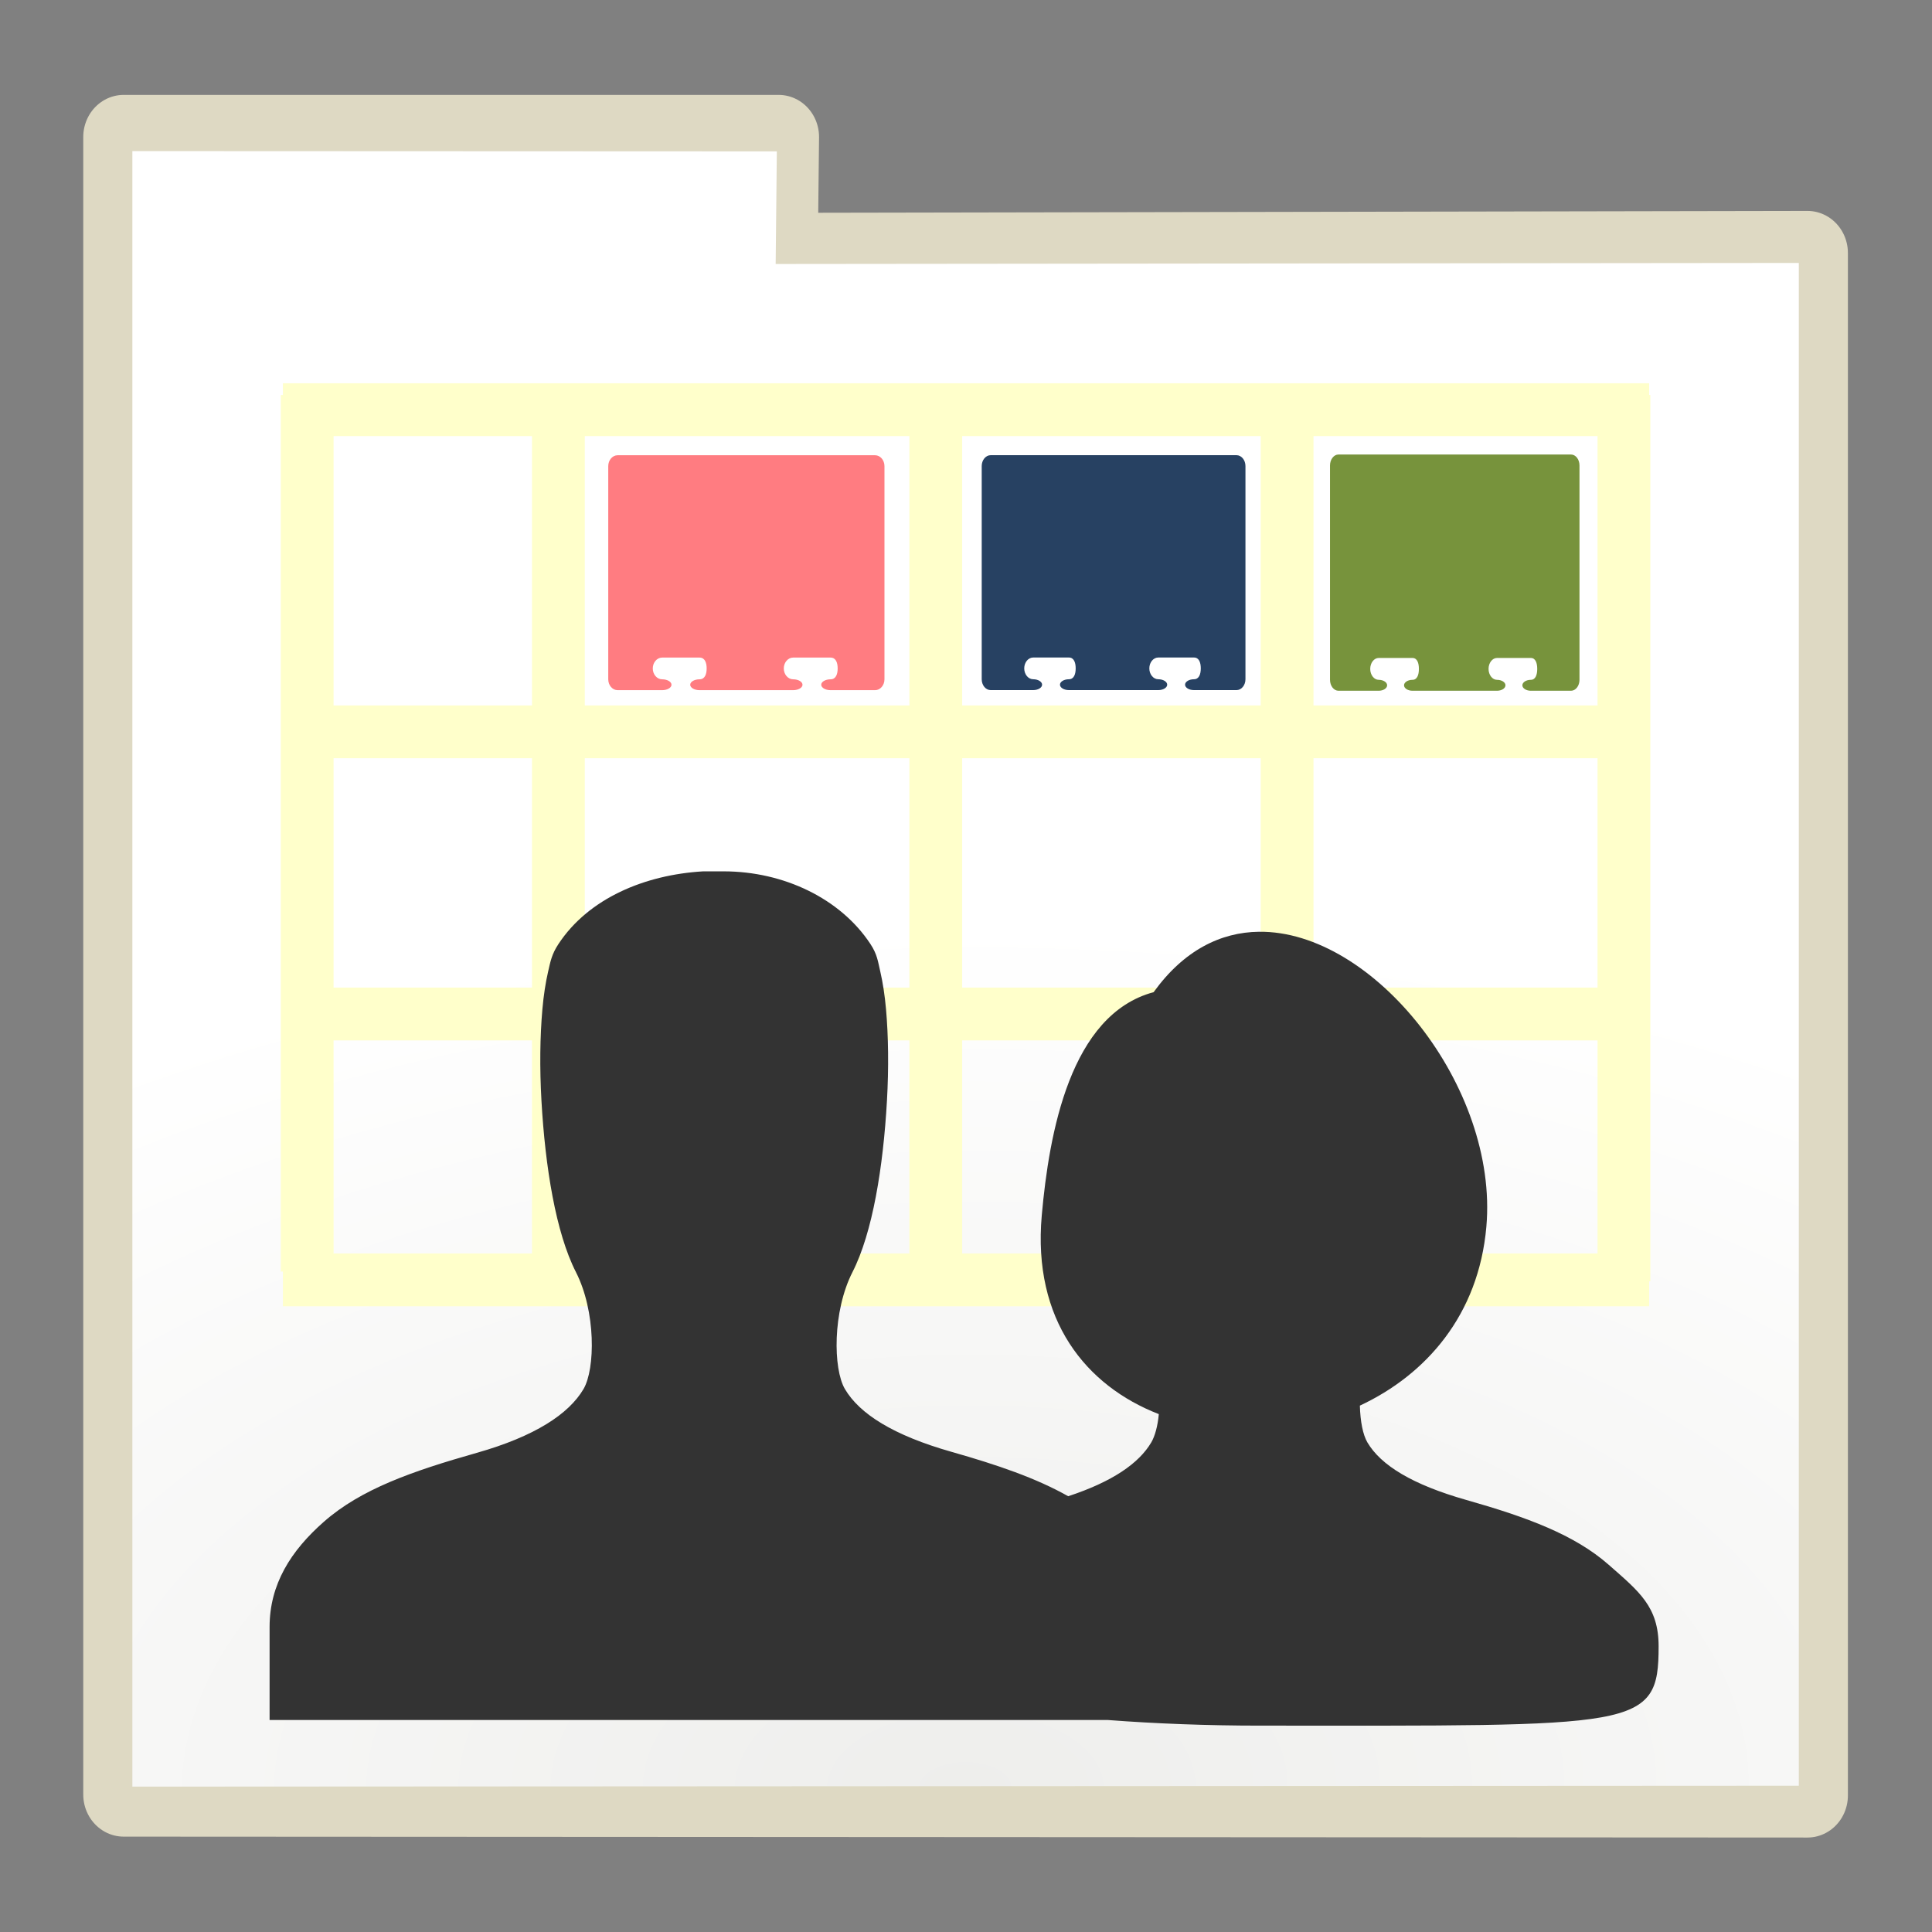 <svg xmlns:dc="http://purl.org/dc/elements/1.1/" xmlns:cc="http://creativecommons.org/ns#" xmlns:svg="http://www.w3.org/2000/svg" xmlns="http://www.w3.org/2000/svg" xmlns:xlink="http://www.w3.org/1999/xlink" width="128" height="128" id="cloud-abook-svg" version="1.1" viewBox="0 0 128 128">
<rect x="0" y="0" width="128" height="128" fill="#808080" stroke="none"/>
<defs id="defs5354">
  <linearGradient id="linearGradient6796">
    <stop id="stop6798" offset="0" style="stop-color:#eeeeec;stop-opacity:1;"/>
    <stop id="stop6800" offset="1" style="stop-color:#ffffff;stop-opacity:1;"/>
  </linearGradient>
  <radialGradient xlink:href="#linearGradient6796" id="radialGradient6794" cx="47.953" cy="112.43" fx="47.953" fy="112.43" r="49.688" gradientTransform="matrix(1.881,-0.012,0.006,0.998,-24.45,0.48)" gradientUnits="userSpaceOnUse"/>
</defs>
<g id="layer1" transform="translate(0,64)">
  <g id="g6095" transform="translate(2.8508406e-6,3.7165725e-6)">
    <g transform="matrix(1.111,0,0,1.156,-9.841,-75.178)" id="g4243">
      <path id="path1446" d="m 16.235,17.52 0,94.998 100.407,0.052 0,-88.4 -61.431,0.11 0.077,-6.76 -39.052,0 z" style="fill:none;fill-opacity:1;fill-rule:nonzero;stroke:#ded9c3;stroke-width:4.825;stroke-linecap:round;stroke-linejoin:round;stroke-miterlimit:4;stroke-dasharray:none;stroke-dashoffset:4;stroke-opacity:1"/>
      <path id="path1448" d="m 16.751,18.329 0,93.736 99.376,-0.052 0,-87.274 -61.014,0.06 0.07,-6.454 -38.431,-0.016 z" style="fill:url(#radialGradient6794);fill-opacity:1;fill-rule:nonzero;stroke:none;stroke-width:3.632;stroke-linecap:round;stroke-linejoin:round;stroke-miterlimit:4;stroke-dasharray:none;stroke-dashoffset:4;stroke-opacity:1"/>
    </g>
    <g style="fill:#00ff00" transform="matrix(1.112,0,0,1.112,-9.707,-86.784)" id="g4232">
      <path id="path3741" d="m 25.584,44.898 81.401,0" style="fill:#ffffff;fill-rule:evenodd;stroke:#ffffcb;stroke-width:3.146;stroke-linecap:butt;stroke-linejoin:miter;stroke-miterlimit:4;stroke-dasharray:none;stroke-opacity:1"/>
      <path style="fill:#ffffff;fill-rule:evenodd;stroke:#ffffcb;stroke-width:3.146;stroke-linecap:butt;stroke-linejoin:miter;stroke-miterlimit:4;stroke-dasharray:none;stroke-opacity:1" d="m 41.998,44.023 0,52.225" id="path3749"/>
      <path id="path3751" d="m 64.483,44.023 0,9.443 0,43.074" style="fill:#ffffff;fill-rule:evenodd;stroke:#ffffcb;stroke-width:3.146;stroke-linecap:butt;stroke-linejoin:miter;stroke-miterlimit:4;stroke-dasharray:none;stroke-opacity:1"/>
      <path style="fill:#ffffff;fill-rule:evenodd;stroke:#ffffcb;stroke-width:3.146;stroke-linecap:butt;stroke-linejoin:miter;stroke-miterlimit:4;stroke-dasharray:none;stroke-opacity:1" d="m 85.415,44.023 0,52.808" id="path3753"/>
      <path style="fill:#ffffff;fill-rule:evenodd;stroke:#ffffcb;stroke-width:3.146;stroke-linecap:butt;stroke-linejoin:miter;stroke-miterlimit:4;stroke-dasharray:none;stroke-opacity:1" d="m 25.584,64.091 81.401,0" id="path6634"/>
      <path id="path6636" d="m 25.584,96.744 81.401,0" style="fill:#ffffff;fill-rule:evenodd;stroke:#ffffcb;stroke-width:3.146;stroke-linecap:butt;stroke-linejoin:miter;stroke-miterlimit:4;stroke-dasharray:none;stroke-opacity:1"/>
      <path id="path6644" d="m 25.584,80.903 81.401,0" style="fill:#ffffff;fill-rule:evenodd;stroke:#ffffcb;stroke-width:3.146;stroke-linecap:butt;stroke-linejoin:miter;stroke-miterlimit:4;stroke-dasharray:none;stroke-opacity:1"/>
      <path id="path6662" d="m 105.483,44.023 0,52.808" style="fill:#ffffff;fill-rule:evenodd;stroke:#ffffcb;stroke-width:3.146;stroke-linecap:butt;stroke-linejoin:miter;stroke-miterlimit:4;stroke-dasharray:none;stroke-opacity:1"/>
      <path id="path6665" d="m 27.031,44.023 0,52.225" style="fill:#ffffff;fill-rule:evenodd;stroke:#ffffcb;stroke-width:3.146;stroke-linecap:butt;stroke-linejoin:miter;stroke-miterlimit:4;stroke-dasharray:none;stroke-opacity:1"/>
    </g>
    <g transform="matrix(0.724,0,0,0.724,264.155,-27.225)" id="g15584">
      <path id="path2375" d="m -300.537,28.944 c -5.301,0.316 -10.452,2.453 -13.216,6.651 -0.621,0.944 -0.727,1.58 -0.95,2.548 -0.223,0.968 -0.406,2.143 -0.518,3.412 -0.218,2.471 -0.258,5.347 -0.086,8.379 0.343,6.069 1.314,12.073 3.153,15.678 1.837,3.601 1.781,8.865 0.691,10.711 -1.352,2.289 -4.452,4.323 -9.761,5.831 -5.923,1.682 -10.592,3.315 -13.994,6.306 -3.012,2.648 -4.967,5.71 -4.967,9.631 l 0,5.787 0,2.721 2.721,0 73.942,0 c 4.43,0.338 9.198,0.518 13.95,0.518 34.639,0 36.496,0.4 36.496,-7.256 0,-3.635 -1.787,-5.018 -4.578,-7.472 -3.118,-2.741 -7.475,-4.349 -13,-5.917 -4.957,-1.407 -7.833,-3.175 -9.07,-5.269 -0.413,-0.7 -0.652,-1.927 -0.691,-3.369 6.068,-2.835 10.867,-8.3 11.575,-16.369 1.124,-12.809 -10.352,-27.128 -20.818,-26.994 -3.489,0.045 -6.863,1.689 -9.631,5.528 -7.632,2.045 -9.565,12.89 -10.236,20.429 -0.852,9.578 4.041,15.594 10.711,18.183 -0.097,1.087 -0.358,2.028 -0.691,2.591 -1.128,1.909 -3.544,3.588 -7.601,4.924 -2.921,-1.652 -6.464,-2.866 -10.668,-4.06 -5.348,-1.518 -8.426,-3.484 -9.761,-5.744 -1.09,-1.846 -1.145,-7.11 0.691,-10.711 1.839,-3.605 2.81,-9.609 3.153,-15.678 0.171,-3.032 0.132,-5.908 -0.086,-8.379 -0.112,-1.269 -0.295,-2.444 -0.518,-3.412 -0.223,-0.968 -0.286,-1.604 -0.907,-2.548 -2.751,-4.177 -7.961,-6.651 -13.432,-6.651 l -1.728,0 -0.086,0 -0.086,0 z" style="fill:#333333;fill-opacity:1;stroke:none;stroke-width:2;stroke-miterlimit:4;stroke-dasharray:none;stroke-opacity:1"/>
    </g>
    <path id="path8099" d="m 4.968,2.53 c -2.2,0 -4,1.8 -4,4 l 0,78.47 c 0,2.2 1.8,4 4,4 L 24,89 c 2.2,0 4,-0.9 4,-2 0,-1.1 -1.8,-2 -4,-2 l 0,0 c -2.2,0 -4,-1.8 -4,-4 l 0,0 c 0,-2.2 1.8,-4 4,-4 l 16,0 c 2.2,0 3.032,1.8 3.032,4 l 0,0 C 43.032,83.2 42.2,85 40,85 l 0,0 c -2.2,0 -4,0.9 -4,2 0,1.1 1.8,2 4,2 l 40,0 c 2.2,0 4,-0.9 4,-2 0,-1.1 -1.8,-2 -4,-2 l 0,0 c -2.2,0 -4,-1.8 -4,-4 l 0,0 c 0,-2.2 1.8,-4 4,-4 l 16,0 c 2.2,0 3.032,1.8 3.032,4 l 0,0 C 99.032,83.2 98.2,85 96,85 l 0,0 c -2.2,0 -4,0.9 -4,2 0,1.1 1.8,2 4,2 l 19.032,0 c 2.2,0 4,-1.8 4,-4 l 0,-78.47 c 0,-2.2 -1.8,-4 -4,-4 l -110.065,0 z" style="opacity:1;fill:#77933c;fill-opacity:1;" transform="matrix(0.14,0,0,0.181,87.981,-34.345)"/>
    <path id="path8099-9" d="m 4.968,2.53 c -2.2,0 -4,1.8 -4,4 l 0,78.47 c 0,2.2 1.8,4 4,4 L 24,89 c 2.2,0 4,-0.9 4,-2 0,-1.1 -1.8,-2 -4,-2 l 0,0 c -2.2,0 -4,-1.8 -4,-4 l 0,0 c 0,-2.2 1.8,-4 4,-4 l 16,0 c 2.2,0 3.032,1.8 3.032,4 l 0,0 C 43.032,83.2 42.2,85 40,85 l 0,0 c -2.2,0 -4,0.9 -4,2 0,1.1 1.8,2 4,2 l 40,0 c 2.2,0 4,-0.9 4,-2 0,-1.1 -1.8,-2 -4,-2 l 0,0 c -2.2,0 -4,-1.8 -4,-4 l 0,0 c 0,-2.2 1.8,-4 4,-4 l 16,0 c 2.2,0 3.032,1.8 3.032,4 l 0,0 C 99.032,83.2 98.2,85 96,85 l 0,0 c -2.2,0 -4,0.9 -4,2 0,1.1 1.8,2 4,2 l 19.032,0 c 2.2,0 4,-1.8 4,-4 l 0,-78.47 c 0,-2.2 -1.8,-4 -4,-4 l -110.065,0 z" style="opacity:1;fill:#274162;fill-opacity:1;" transform="matrix(0.148,0,0,0.18,64.898,-34.298)"/>
    <path id="path8099-9-4" d="m 4.968,2.53 c -2.2,0 -4,1.8 -4,4 l 0,78.47 c 0,2.2 1.8,4 4,4 L 24,89 c 2.2,0 4,-0.9 4,-2 0,-1.1 -1.8,-2 -4,-2 l 0,0 c -2.2,0 -4,-1.8 -4,-4 l 0,0 c 0,-2.2 1.8,-4 4,-4 l 16,0 c 2.2,0 3.032,1.8 3.032,4 l 0,0 C 43.032,83.2 42.2,85 40,85 l 0,0 c -2.2,0 -4,0.9 -4,2 0,1.1 1.8,2 4,2 l 40,0 c 2.2,0 4,-0.9 4,-2 0,-1.1 -1.8,-2 -4,-2 l 0,0 c -2.2,0 -4,-1.8 -4,-4 l 0,0 c 0,-2.2 1.8,-4 4,-4 l 16,0 c 2.2,0 3.032,1.8 3.032,4 l 0,0 C 99.032,83.2 98.2,85 96,85 l 0,0 c -2.2,0 -4,0.9 -4,2 0,1.1 1.8,2 4,2 l 19.032,0 c 2.2,0 4,-1.8 4,-4 l 0,-78.47 c 0,-2.2 -1.8,-4 -4,-4 l -110.065,0 z" style="opacity:1;fill:#ff7c81;fill-opacity:1;" transform="matrix(0.155,0,0,0.18,40.148,-34.294)"/>
  </g>
</g>
</svg>